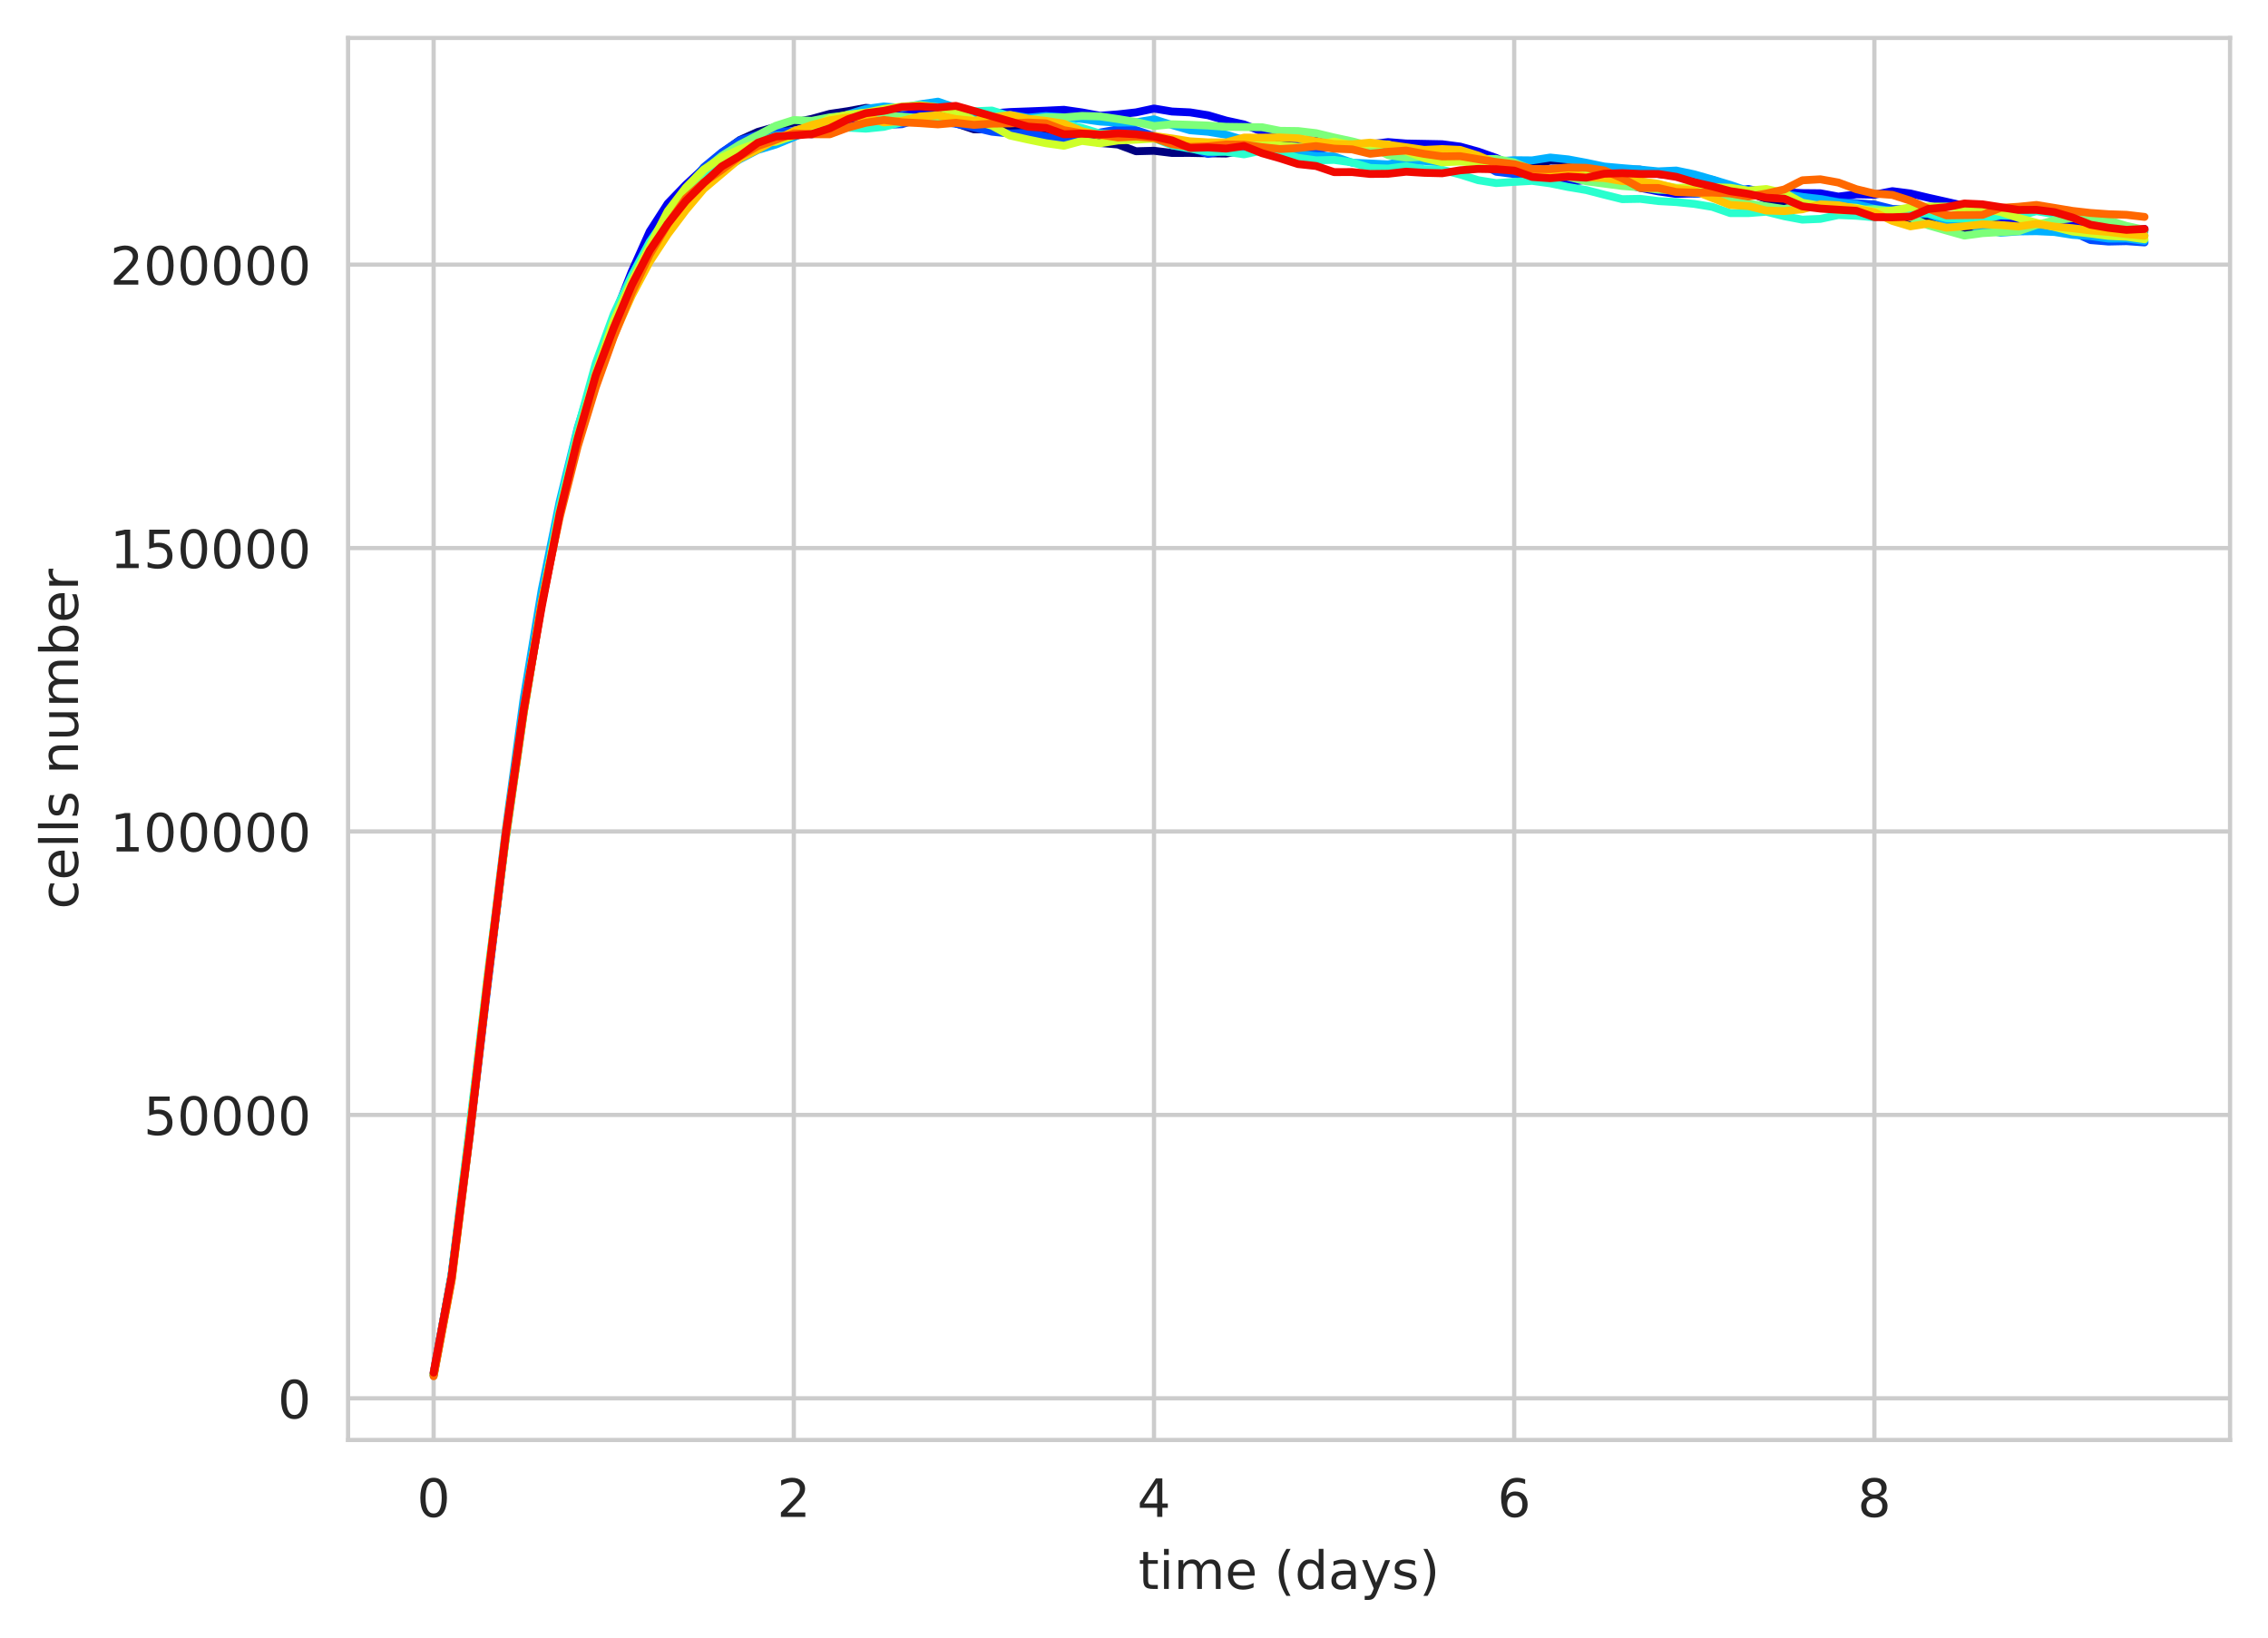 <?xml version="1.0" encoding="utf-8" standalone="no"?>
<!DOCTYPE svg PUBLIC "-//W3C//DTD SVG 1.1//EN"
  "http://www.w3.org/Graphics/SVG/1.1/DTD/svg11.dtd">
<!-- Created with matplotlib (https://matplotlib.org/) -->
<svg height="310.868pt" version="1.1" viewBox="0 0 430.373 310.868" width="430.373pt" xmlns="http://www.w3.org/2000/svg" xmlns:xlink="http://www.w3.org/1999/xlink">
 <defs>
  <style type="text/css">
*{stroke-linecap:butt;stroke-linejoin:round;white-space:pre;}
  </style>
 </defs>
 <g id="figure_1">
  <g id="patch_1">
   <path d="M 0 310.868 
L 430.373 310.868 
L 430.373 0 
L 0 0 
z
" style="fill:#ffffff;"/>
  </g>
  <g id="axes_1">
   <g id="patch_2">
    <path d="M 66.053 273.312 
L 423.173 273.312 
L 423.173 7.2 
L 66.053 7.2 
z
" style="fill:#ffffff;"/>
   </g>
   <g id="matplotlib.axis_1">
    <g id="xtick_1">
     <g id="line2d_1">
      <path clip-path="url(#p73c3d04730)" d="M 82.286 273.312 
L 82.286 7.2 
" style="fill:none;stroke:#cccccc;stroke-linecap:round;stroke-width:0.8;"/>
     </g>
     <g id="text_1">
      <!-- 0 -->
      <defs>
       <path d="M 31.781 66.406 
Q 24.172 66.406 20.328 58.906 
Q 16.5 51.422 16.5 36.375 
Q 16.5 21.391 20.328 13.891 
Q 24.172 6.391 31.781 6.391 
Q 39.453 6.391 43.281 13.891 
Q 47.125 21.391 47.125 36.375 
Q 47.125 51.422 43.281 58.906 
Q 39.453 66.406 31.781 66.406 
z
M 31.781 74.219 
Q 44.047 74.219 50.516 64.516 
Q 56.984 54.828 56.984 36.375 
Q 56.984 17.969 50.516 8.266 
Q 44.047 -1.422 31.781 -1.422 
Q 19.531 -1.422 13.062 8.266 
Q 6.594 17.969 6.594 36.375 
Q 6.594 54.828 13.062 64.516 
Q 19.531 74.219 31.781 74.219 
z
" id="DejaVuSans-48"/>
      </defs>
      <g style="fill:#262626;" transform="translate(79.105 287.91)scale(0.1 -0.1)">
       <use xlink:href="#DejaVuSans-48"/>
      </g>
     </g>
    </g>
    <g id="xtick_2">
     <g id="line2d_2">
      <path clip-path="url(#p73c3d04730)" d="M 150.634 273.312 
L 150.634 7.2 
" style="fill:none;stroke:#cccccc;stroke-linecap:round;stroke-width:0.8;"/>
     </g>
     <g id="text_2">
      <!-- 2 -->
      <defs>
       <path d="M 19.188 8.297 
L 53.609 8.297 
L 53.609 0 
L 7.328 0 
L 7.328 8.297 
Q 12.938 14.109 22.625 23.891 
Q 32.328 33.688 34.812 36.531 
Q 39.547 41.844 41.422 45.531 
Q 43.312 49.219 43.312 52.781 
Q 43.312 58.594 39.234 62.25 
Q 35.156 65.922 28.609 65.922 
Q 23.969 65.922 18.812 64.312 
Q 13.672 62.703 7.812 59.422 
L 7.812 69.391 
Q 13.766 71.781 18.938 73 
Q 24.125 74.219 28.422 74.219 
Q 39.75 74.219 46.484 68.547 
Q 53.219 62.891 53.219 53.422 
Q 53.219 48.922 51.531 44.891 
Q 49.859 40.875 45.406 35.406 
Q 44.188 33.984 37.641 27.219 
Q 31.109 20.453 19.188 8.297 
z
" id="DejaVuSans-50"/>
      </defs>
      <g style="fill:#262626;" transform="translate(147.453 287.91)scale(0.1 -0.1)">
       <use xlink:href="#DejaVuSans-50"/>
      </g>
     </g>
    </g>
    <g id="xtick_3">
     <g id="line2d_3">
      <path clip-path="url(#p73c3d04730)" d="M 218.983 273.312 
L 218.983 7.2 
" style="fill:none;stroke:#cccccc;stroke-linecap:round;stroke-width:0.8;"/>
     </g>
     <g id="text_3">
      <!-- 4 -->
      <defs>
       <path d="M 37.797 64.312 
L 12.891 25.391 
L 37.797 25.391 
z
M 35.203 72.906 
L 47.609 72.906 
L 47.609 25.391 
L 58.016 25.391 
L 58.016 17.188 
L 47.609 17.188 
L 47.609 0 
L 37.797 0 
L 37.797 17.188 
L 4.891 17.188 
L 4.891 26.703 
z
" id="DejaVuSans-52"/>
      </defs>
      <g style="fill:#262626;" transform="translate(215.801 287.91)scale(0.1 -0.1)">
       <use xlink:href="#DejaVuSans-52"/>
      </g>
     </g>
    </g>
    <g id="xtick_4">
     <g id="line2d_4">
      <path clip-path="url(#p73c3d04730)" d="M 287.331 273.312 
L 287.331 7.2 
" style="fill:none;stroke:#cccccc;stroke-linecap:round;stroke-width:0.8;"/>
     </g>
     <g id="text_4">
      <!-- 6 -->
      <defs>
       <path d="M 33.016 40.375 
Q 26.375 40.375 22.484 35.828 
Q 18.609 31.297 18.609 23.391 
Q 18.609 15.531 22.484 10.953 
Q 26.375 6.391 33.016 6.391 
Q 39.656 6.391 43.531 10.953 
Q 47.406 15.531 47.406 23.391 
Q 47.406 31.297 43.531 35.828 
Q 39.656 40.375 33.016 40.375 
z
M 52.594 71.297 
L 52.594 62.312 
Q 48.875 64.062 45.094 64.984 
Q 41.312 65.922 37.594 65.922 
Q 27.828 65.922 22.672 59.328 
Q 17.531 52.734 16.797 39.406 
Q 19.672 43.656 24.016 45.922 
Q 28.375 48.188 33.594 48.188 
Q 44.578 48.188 50.953 41.516 
Q 57.328 34.859 57.328 23.391 
Q 57.328 12.156 50.688 5.359 
Q 44.047 -1.422 33.016 -1.422 
Q 20.359 -1.422 13.672 8.266 
Q 6.984 17.969 6.984 36.375 
Q 6.984 53.656 15.188 63.938 
Q 23.391 74.219 37.203 74.219 
Q 40.922 74.219 44.703 73.484 
Q 48.484 72.75 52.594 71.297 
z
" id="DejaVuSans-54"/>
      </defs>
      <g style="fill:#262626;" transform="translate(284.15 287.91)scale(0.1 -0.1)">
       <use xlink:href="#DejaVuSans-54"/>
      </g>
     </g>
    </g>
    <g id="xtick_5">
     <g id="line2d_5">
      <path clip-path="url(#p73c3d04730)" d="M 355.679 273.312 
L 355.679 7.2 
" style="fill:none;stroke:#cccccc;stroke-linecap:round;stroke-width:0.8;"/>
     </g>
     <g id="text_5">
      <!-- 8 -->
      <defs>
       <path d="M 31.781 34.625 
Q 24.75 34.625 20.719 30.859 
Q 16.703 27.094 16.703 20.516 
Q 16.703 13.922 20.719 10.156 
Q 24.75 6.391 31.781 6.391 
Q 38.812 6.391 42.859 10.172 
Q 46.922 13.969 46.922 20.516 
Q 46.922 27.094 42.891 30.859 
Q 38.875 34.625 31.781 34.625 
z
M 21.922 38.812 
Q 15.578 40.375 12.031 44.719 
Q 8.5 49.078 8.5 55.328 
Q 8.5 64.062 14.719 69.141 
Q 20.953 74.219 31.781 74.219 
Q 42.672 74.219 48.875 69.141 
Q 55.078 64.062 55.078 55.328 
Q 55.078 49.078 51.531 44.719 
Q 48 40.375 41.703 38.812 
Q 48.828 37.156 52.797 32.312 
Q 56.781 27.484 56.781 20.516 
Q 56.781 9.906 50.312 4.234 
Q 43.844 -1.422 31.781 -1.422 
Q 19.734 -1.422 13.25 4.234 
Q 6.781 9.906 6.781 20.516 
Q 6.781 27.484 10.781 32.312 
Q 14.797 37.156 21.922 38.812 
z
M 18.312 54.391 
Q 18.312 48.734 21.844 45.562 
Q 25.391 42.391 31.781 42.391 
Q 38.141 42.391 41.719 45.562 
Q 45.312 48.734 45.312 54.391 
Q 45.312 60.062 41.719 63.234 
Q 38.141 66.406 31.781 66.406 
Q 25.391 66.406 21.844 63.234 
Q 18.312 60.062 18.312 54.391 
z
" id="DejaVuSans-56"/>
      </defs>
      <g style="fill:#262626;" transform="translate(352.498 287.91)scale(0.1 -0.1)">
       <use xlink:href="#DejaVuSans-56"/>
      </g>
     </g>
    </g>
    <g id="text_6">
     <!-- time (days) -->
     <defs>
      <path d="M 18.312 70.219 
L 18.312 54.688 
L 36.812 54.688 
L 36.812 47.703 
L 18.312 47.703 
L 18.312 18.016 
Q 18.312 11.328 20.141 9.422 
Q 21.969 7.516 27.594 7.516 
L 36.812 7.516 
L 36.812 0 
L 27.594 0 
Q 17.188 0 13.234 3.875 
Q 9.281 7.766 9.281 18.016 
L 9.281 47.703 
L 2.688 47.703 
L 2.688 54.688 
L 9.281 54.688 
L 9.281 70.219 
z
" id="DejaVuSans-116"/>
      <path d="M 9.422 54.688 
L 18.406 54.688 
L 18.406 0 
L 9.422 0 
z
M 9.422 75.984 
L 18.406 75.984 
L 18.406 64.594 
L 9.422 64.594 
z
" id="DejaVuSans-105"/>
      <path d="M 52 44.188 
Q 55.375 50.25 60.062 53.125 
Q 64.75 56 71.094 56 
Q 79.641 56 84.281 50.016 
Q 88.922 44.047 88.922 33.016 
L 88.922 0 
L 79.891 0 
L 79.891 32.719 
Q 79.891 40.578 77.094 44.375 
Q 74.312 48.188 68.609 48.188 
Q 61.625 48.188 57.562 43.547 
Q 53.516 38.922 53.516 30.906 
L 53.516 0 
L 44.484 0 
L 44.484 32.719 
Q 44.484 40.625 41.703 44.406 
Q 38.922 48.188 33.109 48.188 
Q 26.219 48.188 22.156 43.531 
Q 18.109 38.875 18.109 30.906 
L 18.109 0 
L 9.078 0 
L 9.078 54.688 
L 18.109 54.688 
L 18.109 46.188 
Q 21.188 51.219 25.484 53.609 
Q 29.781 56 35.688 56 
Q 41.656 56 45.828 52.969 
Q 50 49.953 52 44.188 
z
" id="DejaVuSans-109"/>
      <path d="M 56.203 29.594 
L 56.203 25.203 
L 14.891 25.203 
Q 15.484 15.922 20.484 11.062 
Q 25.484 6.203 34.422 6.203 
Q 39.594 6.203 44.453 7.469 
Q 49.312 8.734 54.109 11.281 
L 54.109 2.781 
Q 49.266 0.734 44.188 -0.344 
Q 39.109 -1.422 33.891 -1.422 
Q 20.797 -1.422 13.156 6.188 
Q 5.516 13.812 5.516 26.812 
Q 5.516 40.234 12.766 48.109 
Q 20.016 56 32.328 56 
Q 43.359 56 49.781 48.891 
Q 56.203 41.797 56.203 29.594 
z
M 47.219 32.234 
Q 47.125 39.594 43.094 43.984 
Q 39.062 48.391 32.422 48.391 
Q 24.906 48.391 20.391 44.141 
Q 15.875 39.891 15.188 32.172 
z
" id="DejaVuSans-101"/>
      <path id="DejaVuSans-32"/>
      <path d="M 31 75.875 
Q 24.469 64.656 21.281 53.656 
Q 18.109 42.672 18.109 31.391 
Q 18.109 20.125 21.312 9.062 
Q 24.516 -2 31 -13.188 
L 23.188 -13.188 
Q 15.875 -1.703 12.234 9.375 
Q 8.594 20.453 8.594 31.391 
Q 8.594 42.281 12.203 53.312 
Q 15.828 64.359 23.188 75.875 
z
" id="DejaVuSans-40"/>
      <path d="M 45.406 46.391 
L 45.406 75.984 
L 54.391 75.984 
L 54.391 0 
L 45.406 0 
L 45.406 8.203 
Q 42.578 3.328 38.25 0.953 
Q 33.938 -1.422 27.875 -1.422 
Q 17.969 -1.422 11.734 6.484 
Q 5.516 14.406 5.516 27.297 
Q 5.516 40.188 11.734 48.094 
Q 17.969 56 27.875 56 
Q 33.938 56 38.25 53.625 
Q 42.578 51.266 45.406 46.391 
z
M 14.797 27.297 
Q 14.797 17.391 18.875 11.75 
Q 22.953 6.109 30.078 6.109 
Q 37.203 6.109 41.297 11.75 
Q 45.406 17.391 45.406 27.297 
Q 45.406 37.203 41.297 42.844 
Q 37.203 48.484 30.078 48.484 
Q 22.953 48.484 18.875 42.844 
Q 14.797 37.203 14.797 27.297 
z
" id="DejaVuSans-100"/>
      <path d="M 34.281 27.484 
Q 23.391 27.484 19.188 25 
Q 14.984 22.516 14.984 16.5 
Q 14.984 11.719 18.141 8.906 
Q 21.297 6.109 26.703 6.109 
Q 34.188 6.109 38.703 11.406 
Q 43.219 16.703 43.219 25.484 
L 43.219 27.484 
z
M 52.203 31.203 
L 52.203 0 
L 43.219 0 
L 43.219 8.297 
Q 40.141 3.328 35.547 0.953 
Q 30.953 -1.422 24.312 -1.422 
Q 15.922 -1.422 10.953 3.297 
Q 6 8.016 6 15.922 
Q 6 25.141 12.172 29.828 
Q 18.359 34.516 30.609 34.516 
L 43.219 34.516 
L 43.219 35.406 
Q 43.219 41.609 39.141 45 
Q 35.062 48.391 27.688 48.391 
Q 23 48.391 18.547 47.266 
Q 14.109 46.141 10.016 43.891 
L 10.016 52.203 
Q 14.938 54.109 19.578 55.047 
Q 24.219 56 28.609 56 
Q 40.484 56 46.344 49.844 
Q 52.203 43.703 52.203 31.203 
z
" id="DejaVuSans-97"/>
      <path d="M 32.172 -5.078 
Q 28.375 -14.844 24.75 -17.812 
Q 21.141 -20.797 15.094 -20.797 
L 7.906 -20.797 
L 7.906 -13.281 
L 13.188 -13.281 
Q 16.891 -13.281 18.938 -11.516 
Q 21 -9.766 23.484 -3.219 
L 25.094 0.875 
L 2.984 54.688 
L 12.5 54.688 
L 29.594 11.922 
L 46.688 54.688 
L 56.203 54.688 
z
" id="DejaVuSans-121"/>
      <path d="M 44.281 53.078 
L 44.281 44.578 
Q 40.484 46.531 36.375 47.5 
Q 32.281 48.484 27.875 48.484 
Q 21.188 48.484 17.844 46.438 
Q 14.5 44.391 14.5 40.281 
Q 14.5 37.156 16.891 35.375 
Q 19.281 33.594 26.516 31.984 
L 29.594 31.297 
Q 39.156 29.25 43.188 25.516 
Q 47.219 21.781 47.219 15.094 
Q 47.219 7.469 41.188 3.016 
Q 35.156 -1.422 24.609 -1.422 
Q 20.219 -1.422 15.453 -0.562 
Q 10.688 0.297 5.422 2 
L 5.422 11.281 
Q 10.406 8.688 15.234 7.391 
Q 20.062 6.109 24.812 6.109 
Q 31.156 6.109 34.562 8.281 
Q 37.984 10.453 37.984 14.406 
Q 37.984 18.062 35.516 20.016 
Q 33.062 21.969 24.703 23.781 
L 21.578 24.516 
Q 13.234 26.266 9.516 29.906 
Q 5.812 33.547 5.812 39.891 
Q 5.812 47.609 11.281 51.797 
Q 16.75 56 26.812 56 
Q 31.781 56 36.172 55.266 
Q 40.578 54.547 44.281 53.078 
z
" id="DejaVuSans-115"/>
      <path d="M 8.016 75.875 
L 15.828 75.875 
Q 23.141 64.359 26.781 53.312 
Q 30.422 42.281 30.422 31.391 
Q 30.422 20.453 26.781 9.375 
Q 23.141 -1.703 15.828 -13.188 
L 8.016 -13.188 
Q 14.5 -2 17.703 9.062 
Q 20.906 20.125 20.906 31.391 
Q 20.906 42.672 17.703 53.656 
Q 14.5 64.656 8.016 75.875 
z
" id="DejaVuSans-41"/>
     </defs>
     <g style="fill:#262626;" transform="translate(216.024 301.589)scale(0.1 -0.1)">
      <use xlink:href="#DejaVuSans-116"/>
      <use x="39.209" xlink:href="#DejaVuSans-105"/>
      <use x="66.992" xlink:href="#DejaVuSans-109"/>
      <use x="164.404" xlink:href="#DejaVuSans-101"/>
      <use x="225.928" xlink:href="#DejaVuSans-32"/>
      <use x="257.715" xlink:href="#DejaVuSans-40"/>
      <use x="296.729" xlink:href="#DejaVuSans-100"/>
      <use x="360.205" xlink:href="#DejaVuSans-97"/>
      <use x="421.484" xlink:href="#DejaVuSans-121"/>
      <use x="480.664" xlink:href="#DejaVuSans-115"/>
      <use x="532.764" xlink:href="#DejaVuSans-41"/>
     </g>
    </g>
   </g>
   <g id="matplotlib.axis_2">
    <g id="ytick_1">
     <g id="line2d_6">
      <path clip-path="url(#p73c3d04730)" d="M 66.053 265.411 
L 423.173 265.411 
" style="fill:none;stroke:#cccccc;stroke-linecap:round;stroke-width:0.8;"/>
     </g>
     <g id="text_7">
      <!-- 0 -->
      <g style="fill:#262626;" transform="translate(52.691 269.21)scale(0.1 -0.1)">
       <use xlink:href="#DejaVuSans-48"/>
      </g>
     </g>
    </g>
    <g id="ytick_2">
     <g id="line2d_7">
      <path clip-path="url(#p73c3d04730)" d="M 66.053 211.615 
L 423.173 211.615 
" style="fill:none;stroke:#cccccc;stroke-linecap:round;stroke-width:0.8;"/>
     </g>
     <g id="text_8">
      <!-- 50000 -->
      <defs>
       <path d="M 10.797 72.906 
L 49.516 72.906 
L 49.516 64.594 
L 19.828 64.594 
L 19.828 46.734 
Q 21.969 47.469 24.109 47.828 
Q 26.266 48.188 28.422 48.188 
Q 40.625 48.188 47.75 41.5 
Q 54.891 34.812 54.891 23.391 
Q 54.891 11.625 47.562 5.094 
Q 40.234 -1.422 26.906 -1.422 
Q 22.312 -1.422 17.547 -0.641 
Q 12.797 0.141 7.719 1.703 
L 7.719 11.625 
Q 12.109 9.234 16.797 8.062 
Q 21.484 6.891 26.703 6.891 
Q 35.156 6.891 40.078 11.328 
Q 45.016 15.766 45.016 23.391 
Q 45.016 31 40.078 35.438 
Q 35.156 39.891 26.703 39.891 
Q 22.75 39.891 18.812 39.016 
Q 14.891 38.141 10.797 36.281 
z
" id="DejaVuSans-53"/>
      </defs>
      <g style="fill:#262626;" transform="translate(27.241 215.414)scale(0.1 -0.1)">
       <use xlink:href="#DejaVuSans-53"/>
       <use x="63.623" xlink:href="#DejaVuSans-48"/>
       <use x="127.246" xlink:href="#DejaVuSans-48"/>
       <use x="190.869" xlink:href="#DejaVuSans-48"/>
       <use x="254.492" xlink:href="#DejaVuSans-48"/>
      </g>
     </g>
    </g>
    <g id="ytick_3">
     <g id="line2d_8">
      <path clip-path="url(#p73c3d04730)" d="M 66.053 157.818 
L 423.173 157.818 
" style="fill:none;stroke:#cccccc;stroke-linecap:round;stroke-width:0.8;"/>
     </g>
     <g id="text_9">
      <!-- 100000 -->
      <defs>
       <path d="M 12.406 8.297 
L 28.516 8.297 
L 28.516 63.922 
L 10.984 60.406 
L 10.984 69.391 
L 28.422 72.906 
L 38.281 72.906 
L 38.281 8.297 
L 54.391 8.297 
L 54.391 0 
L 12.406 0 
z
" id="DejaVuSans-49"/>
      </defs>
      <g style="fill:#262626;" transform="translate(20.878 161.618)scale(0.1 -0.1)">
       <use xlink:href="#DejaVuSans-49"/>
       <use x="63.623" xlink:href="#DejaVuSans-48"/>
       <use x="127.246" xlink:href="#DejaVuSans-48"/>
       <use x="190.869" xlink:href="#DejaVuSans-48"/>
       <use x="254.492" xlink:href="#DejaVuSans-48"/>
       <use x="318.115" xlink:href="#DejaVuSans-48"/>
      </g>
     </g>
    </g>
    <g id="ytick_4">
     <g id="line2d_9">
      <path clip-path="url(#p73c3d04730)" d="M 66.053 104.022 
L 423.173 104.022 
" style="fill:none;stroke:#cccccc;stroke-linecap:round;stroke-width:0.8;"/>
     </g>
     <g id="text_10">
      <!-- 150000 -->
      <g style="fill:#262626;" transform="translate(20.878 107.821)scale(0.1 -0.1)">
       <use xlink:href="#DejaVuSans-49"/>
       <use x="63.623" xlink:href="#DejaVuSans-53"/>
       <use x="127.246" xlink:href="#DejaVuSans-48"/>
       <use x="190.869" xlink:href="#DejaVuSans-48"/>
       <use x="254.492" xlink:href="#DejaVuSans-48"/>
       <use x="318.115" xlink:href="#DejaVuSans-48"/>
      </g>
     </g>
    </g>
    <g id="ytick_5">
     <g id="line2d_10">
      <path clip-path="url(#p73c3d04730)" d="M 66.053 50.226 
L 423.173 50.226 
" style="fill:none;stroke:#cccccc;stroke-linecap:round;stroke-width:0.8;"/>
     </g>
     <g id="text_11">
      <!-- 200000 -->
      <g style="fill:#262626;" transform="translate(20.878 54.025)scale(0.1 -0.1)">
       <use xlink:href="#DejaVuSans-50"/>
       <use x="63.623" xlink:href="#DejaVuSans-48"/>
       <use x="127.246" xlink:href="#DejaVuSans-48"/>
       <use x="190.869" xlink:href="#DejaVuSans-48"/>
       <use x="254.492" xlink:href="#DejaVuSans-48"/>
       <use x="318.115" xlink:href="#DejaVuSans-48"/>
      </g>
     </g>
    </g>
    <g id="text_12">
     <!-- cells number -->
     <defs>
      <path d="M 48.781 52.594 
L 48.781 44.188 
Q 44.969 46.297 41.141 47.344 
Q 37.312 48.391 33.406 48.391 
Q 24.656 48.391 19.812 42.844 
Q 14.984 37.312 14.984 27.297 
Q 14.984 17.281 19.812 11.734 
Q 24.656 6.203 33.406 6.203 
Q 37.312 6.203 41.141 7.25 
Q 44.969 8.297 48.781 10.406 
L 48.781 2.094 
Q 45.016 0.344 40.984 -0.531 
Q 36.969 -1.422 32.422 -1.422 
Q 20.062 -1.422 12.781 6.344 
Q 5.516 14.109 5.516 27.297 
Q 5.516 40.672 12.859 48.328 
Q 20.219 56 33.016 56 
Q 37.156 56 41.109 55.141 
Q 45.062 54.297 48.781 52.594 
z
" id="DejaVuSans-99"/>
      <path d="M 9.422 75.984 
L 18.406 75.984 
L 18.406 0 
L 9.422 0 
z
" id="DejaVuSans-108"/>
      <path d="M 54.891 33.016 
L 54.891 0 
L 45.906 0 
L 45.906 32.719 
Q 45.906 40.484 42.875 44.328 
Q 39.844 48.188 33.797 48.188 
Q 26.516 48.188 22.312 43.547 
Q 18.109 38.922 18.109 30.906 
L 18.109 0 
L 9.078 0 
L 9.078 54.688 
L 18.109 54.688 
L 18.109 46.188 
Q 21.344 51.125 25.703 53.562 
Q 30.078 56 35.797 56 
Q 45.219 56 50.047 50.172 
Q 54.891 44.344 54.891 33.016 
z
" id="DejaVuSans-110"/>
      <path d="M 8.5 21.578 
L 8.5 54.688 
L 17.484 54.688 
L 17.484 21.922 
Q 17.484 14.156 20.5 10.266 
Q 23.531 6.391 29.594 6.391 
Q 36.859 6.391 41.078 11.031 
Q 45.312 15.672 45.312 23.688 
L 45.312 54.688 
L 54.297 54.688 
L 54.297 0 
L 45.312 0 
L 45.312 8.406 
Q 42.047 3.422 37.719 1 
Q 33.406 -1.422 27.688 -1.422 
Q 18.266 -1.422 13.375 4.438 
Q 8.5 10.297 8.5 21.578 
z
M 31.109 56 
z
" id="DejaVuSans-117"/>
      <path d="M 48.688 27.297 
Q 48.688 37.203 44.609 42.844 
Q 40.531 48.484 33.406 48.484 
Q 26.266 48.484 22.188 42.844 
Q 18.109 37.203 18.109 27.297 
Q 18.109 17.391 22.188 11.75 
Q 26.266 6.109 33.406 6.109 
Q 40.531 6.109 44.609 11.75 
Q 48.688 17.391 48.688 27.297 
z
M 18.109 46.391 
Q 20.953 51.266 25.266 53.625 
Q 29.594 56 35.594 56 
Q 45.562 56 51.781 48.094 
Q 58.016 40.188 58.016 27.297 
Q 58.016 14.406 51.781 6.484 
Q 45.562 -1.422 35.594 -1.422 
Q 29.594 -1.422 25.266 0.953 
Q 20.953 3.328 18.109 8.203 
L 18.109 0 
L 9.078 0 
L 9.078 75.984 
L 18.109 75.984 
z
" id="DejaVuSans-98"/>
      <path d="M 41.109 46.297 
Q 39.594 47.172 37.812 47.578 
Q 36.031 48 33.891 48 
Q 26.266 48 22.188 43.047 
Q 18.109 38.094 18.109 28.812 
L 18.109 0 
L 9.078 0 
L 9.078 54.688 
L 18.109 54.688 
L 18.109 46.188 
Q 20.953 51.172 25.484 53.578 
Q 30.031 56 36.531 56 
Q 37.453 56 38.578 55.875 
Q 39.703 55.766 41.062 55.516 
z
" id="DejaVuSans-114"/>
     </defs>
     <g style="fill:#262626;" transform="translate(14.798 172.568)rotate(-90)scale(0.1 -0.1)">
      <use xlink:href="#DejaVuSans-99"/>
      <use x="54.98" xlink:href="#DejaVuSans-101"/>
      <use x="116.504" xlink:href="#DejaVuSans-108"/>
      <use x="144.287" xlink:href="#DejaVuSans-108"/>
      <use x="172.07" xlink:href="#DejaVuSans-115"/>
      <use x="224.17" xlink:href="#DejaVuSans-32"/>
      <use x="255.957" xlink:href="#DejaVuSans-110"/>
      <use x="319.336" xlink:href="#DejaVuSans-117"/>
      <use x="382.715" xlink:href="#DejaVuSans-109"/>
      <use x="480.127" xlink:href="#DejaVuSans-98"/>
      <use x="543.604" xlink:href="#DejaVuSans-101"/>
      <use x="605.127" xlink:href="#DejaVuSans-114"/>
     </g>
    </g>
   </g>
   <g id="line2d_11">
    <path clip-path="url(#p73c3d04730)" d="M 82.286 260.932 
L 85.703 242.114 
L 89.121 215.277 
L 92.538 186.029 
L 95.956 158.677 
L 99.373 134.756 
L 102.79 114.55 
L 106.208 97.477 
L 109.625 82.417 
L 113.043 70.683 
L 116.46 61.467 
L 119.877 53.075 
L 123.295 45.695 
L 126.712 40.04 
L 130.13 35.742 
L 133.547 32.322 
L 136.965 29.036 
L 140.382 26.575 
L 143.799 25.04 
L 147.217 24.074 
L 150.634 23.265 
L 154.052 22.563 
L 157.469 21.614 
L 160.886 21.104 
L 164.304 20.474 
L 167.721 20.731 
L 171.139 21.133 
L 174.556 21.788 
L 177.974 22.183 
L 181.391 23.402 
L 184.808 24.549 
L 188.226 24.523 
L 191.643 24.767 
L 195.061 24.821 
L 198.478 24.968 
L 201.895 26.018 
L 205.313 26.313 
L 208.73 27.133 
L 212.148 27.429 
L 215.565 28.707 
L 218.983 28.618 
L 222.4 29.032 
L 225.817 29.023 
L 229.235 29.094 
L 232.652 29.144 
L 236.07 28.597 
L 239.487 27.478 
L 242.904 27.255 
L 246.322 27.407 
L 249.739 27.273 
L 253.157 27.787 
L 256.574 27.841 
L 259.991 27.351 
L 263.409 27.803 
L 266.826 28.612 
L 270.244 29.004 
L 273.661 29.43 
L 277.079 29.312 
L 280.496 29.667 
L 283.913 31.573 
L 287.331 31.517 
L 290.748 31.269 
L 294.166 30.491 
L 297.583 30.534 
L 301 31.726 
L 304.418 31.822 
L 307.835 32.203 
L 311.253 32.2 
L 314.67 33.028 
L 318.088 33.29 
L 321.505 33.725 
L 324.922 34.128 
L 328.34 35.362 
L 331.757 36.491 
L 335.175 37.793 
L 338.592 38.431 
L 342.009 38.156 
L 345.427 38.396 
L 348.844 38.566 
L 352.262 38.681 
L 355.679 39.485 
L 359.097 41.156 
L 362.514 42.048 
L 365.931 42.066 
L 369.349 42.293 
L 372.766 43.454 
L 376.184 43.073 
L 379.601 42.103 
L 383.018 41.992 
L 386.436 42.491 
L 389.853 42.874 
L 393.271 43.463 
L 396.688 43.428 
L 400.106 43.926 
L 403.523 44.094 
L 406.94 43.76 
" style="fill:none;stroke:#000080;stroke-linecap:round;stroke-width:1.5;"/>
   </g>
   <g id="line2d_12">
    <path clip-path="url(#p73c3d04730)" d="M 82.286 260.681 
L 85.703 242.062 
L 89.121 214.752 
L 92.538 185.964 
L 95.956 159.058 
L 99.373 134.99 
L 102.79 114.236 
L 106.208 97.192 
L 109.625 82.352 
L 113.043 69.701 
L 116.46 60.271 
L 119.877 51.557 
L 123.295 43.931 
L 126.712 38.629 
L 130.13 35.091 
L 133.547 31.918 
L 136.965 29.947 
L 140.382 29.501 
L 143.799 27.911 
L 147.217 26.027 
L 150.634 25.123 
L 154.052 25.486 
L 157.469 24.845 
L 160.886 23.521 
L 164.304 23.088 
L 167.721 22.121 
L 171.139 21.137 
L 174.556 20.591 
L 177.974 21.277 
L 181.391 21.291 
L 184.808 21.424 
L 188.226 21.536 
L 191.643 21.269 
L 195.061 21.144 
L 198.478 21.007 
L 201.895 20.843 
L 205.313 21.336 
L 208.73 21.966 
L 212.148 21.708 
L 215.565 21.33 
L 218.983 20.6 
L 222.4 21.168 
L 225.817 21.328 
L 229.235 21.874 
L 232.652 22.879 
L 236.07 23.624 
L 239.487 24.964 
L 242.904 25.523 
L 246.322 26.583 
L 249.739 26.697 
L 253.157 27.454 
L 256.574 27.973 
L 259.991 27.372 
L 263.409 26.971 
L 266.826 27.24 
L 270.244 27.306 
L 273.661 27.375 
L 277.079 27.826 
L 280.496 28.773 
L 283.913 29.976 
L 287.331 31.577 
L 290.748 32.876 
L 294.166 34.106 
L 297.583 34.635 
L 301 34.106 
L 304.418 34.275 
L 307.835 34.828 
L 311.253 35.66 
L 314.67 36.324 
L 318.088 36.811 
L 321.505 36.714 
L 324.922 36.141 
L 328.34 36.567 
L 331.757 36.071 
L 335.175 36.295 
L 338.592 36.49 
L 342.009 36.653 
L 345.427 36.685 
L 348.844 37.317 
L 352.262 36.892 
L 355.679 36.954 
L 359.097 36.284 
L 362.514 36.725 
L 365.931 37.537 
L 369.349 38.298 
L 372.766 39.091 
L 376.184 39.573 
L 379.601 41.325 
L 383.018 42.366 
L 386.436 42.707 
L 389.853 42.891 
L 393.271 42.837 
L 396.688 43.775 
L 400.106 44.237 
L 403.523 43.626 
L 406.94 43.455 
" style="fill:none;stroke:#0000f1;stroke-linecap:round;stroke-width:1.5;"/>
   </g>
   <g id="line2d_13">
    <path clip-path="url(#p73c3d04730)" d="M 82.286 260.889 
L 85.703 242.543 
L 89.121 215.659 
L 92.538 186.874 
L 95.956 158.778 
L 99.373 134.082 
L 102.79 113.674 
L 106.208 96.684 
L 109.625 82.924 
L 113.043 71.865 
L 116.46 62.046 
L 119.877 53.902 
L 123.295 46.7 
L 126.712 41.186 
L 130.13 35.98 
L 133.547 31.741 
L 136.965 28.922 
L 140.382 26.632 
L 143.799 25.614 
L 147.217 25.045 
L 150.634 24.885 
L 154.052 24.154 
L 157.469 23.586 
L 160.886 23.819 
L 164.304 24.363 
L 167.721 23.695 
L 171.139 23.579 
L 174.556 22.512 
L 177.974 22.962 
L 181.391 23.493 
L 184.808 24.19 
L 188.226 24.997 
L 191.643 25.344 
L 195.061 25.209 
L 198.478 25.917 
L 201.895 26.452 
L 205.313 25.965 
L 208.73 25.162 
L 212.148 24.544 
L 215.565 24.693 
L 218.983 25.845 
L 222.4 27.018 
L 225.817 27.97 
L 229.235 29.224 
L 232.652 28.52 
L 236.07 28.763 
L 239.487 28.361 
L 242.904 28.663 
L 246.322 28.366 
L 249.739 28.421 
L 253.157 27.8 
L 256.574 27.251 
L 259.991 27.462 
L 263.409 27.907 
L 266.826 28.106 
L 270.244 28.62 
L 273.661 29.515 
L 277.079 30.11 
L 280.496 30.733 
L 283.913 32.604 
L 287.331 33.035 
L 290.748 32.924 
L 294.166 33.137 
L 297.583 32.904 
L 301 32.983 
L 304.418 33.876 
L 307.835 34.901 
L 311.253 35.28 
L 314.67 35.42 
L 318.088 36.208 
L 321.505 36.755 
L 324.922 36.732 
L 328.34 36.453 
L 331.757 35.852 
L 335.175 36.729 
L 338.592 37.368 
L 342.009 37.537 
L 345.427 37.75 
L 348.844 38.329 
L 352.262 38.56 
L 355.679 38.806 
L 359.097 39.659 
L 362.514 39.773 
L 365.931 40.36 
L 369.349 40.849 
L 372.766 41.954 
L 376.184 42.878 
L 379.601 43.191 
L 383.018 43.462 
L 386.436 43.035 
L 389.853 43.228 
L 393.271 43.999 
L 396.688 45.565 
L 400.106 45.848 
L 403.523 45.775 
L 406.94 46.014 
" style="fill:none;stroke:#004cff;stroke-linecap:round;stroke-width:1.5;"/>
   </g>
   <g id="line2d_14">
    <path clip-path="url(#p73c3d04730)" d="M 82.286 261.103 
L 85.703 242.607 
L 89.121 215.086 
L 92.538 185.797 
L 95.956 157.684 
L 99.373 132.581 
L 102.79 111.995 
L 106.208 95.194 
L 109.625 81.202 
L 113.043 70.225 
L 116.46 61.59 
L 119.877 53.826 
L 123.295 47.282 
L 126.712 42.519 
L 130.13 38.752 
L 133.547 34.871 
L 136.965 32.386 
L 140.382 30.231 
L 143.799 28.461 
L 147.217 27.434 
L 150.634 26.03 
L 154.052 24.567 
L 157.469 23.33 
L 160.886 21.716 
L 164.304 20.667 
L 167.721 20.208 
L 171.139 20.481 
L 174.556 19.8 
L 177.974 19.296 
L 181.391 20.468 
L 184.808 21.559 
L 188.226 22.507 
L 191.643 21.815 
L 195.061 22.337 
L 198.478 22.026 
L 201.895 22.261 
L 205.313 22.581 
L 208.73 23.062 
L 212.148 23.276 
L 215.565 23.225 
L 218.983 22.653 
L 222.4 23.726 
L 225.817 24.722 
L 229.235 25.003 
L 232.652 25.565 
L 236.07 26.579 
L 239.487 26.774 
L 242.904 28.122 
L 246.322 29.23 
L 249.739 29.615 
L 253.157 29.689 
L 256.574 30.877 
L 259.991 31.034 
L 263.409 31.207 
L 266.826 30.5 
L 270.244 30.549 
L 273.661 30.834 
L 277.079 30.196 
L 280.496 30.079 
L 283.913 30.635 
L 287.331 30.408 
L 290.748 30.44 
L 294.166 29.901 
L 297.583 30.254 
L 301 30.891 
L 304.418 31.608 
L 307.835 31.917 
L 311.253 32.192 
L 314.67 32.528 
L 318.088 32.371 
L 321.505 33.089 
L 324.922 34.07 
L 328.34 35.098 
L 331.757 36.269 
L 335.175 37.136 
L 338.592 36.841 
L 342.009 37.373 
L 345.427 37.792 
L 348.844 38.432 
L 352.262 38.778 
L 355.679 39.644 
L 359.097 39.971 
L 362.514 40.572 
L 365.931 40.631 
L 369.349 41.899 
L 372.766 42.347 
L 376.184 43.461 
L 379.601 44.173 
L 383.018 43.925 
L 386.436 43.881 
L 389.853 44.036 
L 393.271 44.573 
L 396.688 44.806 
L 400.106 45.289 
L 403.523 45.262 
L 406.94 45.71 
" style="fill:none;stroke:#00b0ff;stroke-linecap:round;stroke-width:1.5;"/>
   </g>
   <g id="line2d_15">
    <path clip-path="url(#p73c3d04730)" d="M 82.286 260.833 
L 85.703 241.829 
L 89.121 213.971 
L 92.538 185.173 
L 95.956 158.719 
L 99.373 135.203 
L 102.79 114.367 
L 106.208 96.171 
L 109.625 81.449 
L 113.043 68.967 
L 116.46 59.614 
L 119.877 52.332 
L 123.295 45.911 
L 126.712 40.931 
L 130.13 36.233 
L 133.547 33.359 
L 136.965 30.6 
L 140.382 28.45 
L 143.799 27.076 
L 147.217 25.785 
L 150.634 25.683 
L 154.052 24.807 
L 157.469 24.289 
L 160.886 24.224 
L 164.304 24.423 
L 167.721 24.077 
L 171.139 23.208 
L 174.556 22.464 
L 177.974 22.812 
L 181.391 22.294 
L 184.808 21.122 
L 188.226 20.98 
L 191.643 22.063 
L 195.061 23.167 
L 198.478 23.281 
L 201.895 23.481 
L 205.313 24.286 
L 208.73 25.348 
L 212.148 25.434 
L 215.565 25.555 
L 218.983 26.236 
L 222.4 27.586 
L 225.817 28.199 
L 229.235 28.814 
L 232.652 28.816 
L 236.07 29.295 
L 239.487 28.578 
L 242.904 28.937 
L 246.322 29.964 
L 249.739 30.435 
L 253.157 30.35 
L 256.574 30.825 
L 259.991 31.873 
L 263.409 31.997 
L 266.826 31.541 
L 270.244 32.122 
L 273.661 32.226 
L 277.079 33.124 
L 280.496 34.205 
L 283.913 34.752 
L 287.331 34.524 
L 290.748 34.33 
L 294.166 34.796 
L 297.583 35.498 
L 301 36.071 
L 304.418 36.954 
L 307.835 37.803 
L 311.253 37.745 
L 314.67 38.165 
L 318.088 38.357 
L 321.505 38.704 
L 324.922 39.264 
L 328.34 40.449 
L 331.757 40.453 
L 335.175 40.19 
L 338.592 41.045 
L 342.009 41.69 
L 345.427 41.546 
L 348.844 40.816 
L 352.262 40.955 
L 355.679 41.24 
L 359.097 40.521 
L 362.514 40.115 
L 365.931 40.492 
L 369.349 41.392 
L 372.766 41.49 
L 376.184 41.591 
L 379.601 40.891 
L 383.018 41.007 
L 386.436 40.076 
L 389.853 40.657 
L 393.271 41.278 
L 396.688 41.665 
L 400.106 42.449 
L 403.523 43.117 
L 406.94 44.696 
" style="fill:none;stroke:#29ffce;stroke-linecap:round;stroke-width:1.5;"/>
   </g>
   <g id="line2d_16">
    <path clip-path="url(#p73c3d04730)" d="M 82.286 260.837 
L 85.703 242.62 
L 89.121 215.172 
L 92.538 185.858 
L 95.956 159.403 
L 99.373 135.368 
L 102.79 114.5 
L 106.208 97.517 
L 109.625 83.438 
L 113.043 72.129 
L 116.46 62.071 
L 119.877 54.001 
L 123.295 47.586 
L 126.712 41.7 
L 130.13 36.511 
L 133.547 32.359 
L 136.965 29.587 
L 140.382 27.434 
L 143.799 25.673 
L 147.217 23.871 
L 150.634 22.78 
L 154.052 22.937 
L 157.469 22.273 
L 160.886 21.898 
L 164.304 21.342 
L 167.721 21.986 
L 171.139 22.141 
L 174.556 22.393 
L 177.974 22.478 
L 181.391 22.385 
L 184.808 23.109 
L 188.226 23.055 
L 191.643 22.936 
L 195.061 22.675 
L 198.478 22.259 
L 201.895 22.286 
L 205.313 22.002 
L 208.73 22.093 
L 212.148 22.596 
L 215.565 23.146 
L 218.983 23.927 
L 222.4 23.586 
L 225.817 23.686 
L 229.235 23.829 
L 232.652 24.068 
L 236.07 24.116 
L 239.487 24.15 
L 242.904 24.832 
L 246.322 24.875 
L 249.739 25.276 
L 253.157 26.097 
L 256.574 26.831 
L 259.991 27.751 
L 263.409 29.437 
L 266.826 29.924 
L 270.244 29.753 
L 273.661 29.839 
L 277.079 30.402 
L 280.496 30.184 
L 283.913 30.169 
L 287.331 30.835 
L 290.748 32.232 
L 294.166 32.775 
L 297.583 33.576 
L 301 34.408 
L 304.418 34.855 
L 307.835 35.303 
L 311.253 35.564 
L 314.67 35.999 
L 318.088 36.139 
L 321.505 36.507 
L 324.922 36.82 
L 328.34 37.73 
L 331.757 38.64 
L 335.175 39.172 
L 338.592 39.687 
L 342.009 38.85 
L 345.427 39.034 
L 348.844 39.968 
L 352.262 39.84 
L 355.679 39.701 
L 359.097 40.179 
L 362.514 41.251 
L 365.931 42.771 
L 369.349 43.755 
L 372.766 44.718 
L 376.184 44.254 
L 379.601 44.055 
L 383.018 43.885 
L 386.436 42.698 
L 389.853 41.817 
L 393.271 41.385 
L 396.688 41.803 
L 400.106 41.825 
L 403.523 42.886 
L 406.94 43.631 
" style="fill:none;stroke:#7dff7a;stroke-linecap:round;stroke-width:1.5;"/>
   </g>
   <g id="line2d_17">
    <path clip-path="url(#p73c3d04730)" d="M 82.286 260.992 
L 85.703 242.874 
L 89.121 215.409 
L 92.538 185.679 
L 95.956 158.701 
L 99.373 134.915 
L 102.79 114.456 
L 106.208 97.295 
L 109.625 82.9 
L 113.043 70.851 
L 116.46 60.91 
L 119.877 53.399 
L 123.295 46.733 
L 126.712 40.082 
L 130.13 35.625 
L 133.547 32.172 
L 136.965 29.906 
L 140.382 28.333 
L 143.799 27.133 
L 147.217 26.906 
L 150.634 25.734 
L 154.052 24.356 
L 157.469 22.49 
L 160.886 21.78 
L 164.304 21.381 
L 167.721 20.68 
L 171.139 20.231 
L 174.556 19.974 
L 177.974 20.361 
L 181.391 21.231 
L 184.808 22.865 
L 188.226 23.856 
L 191.643 25.723 
L 195.061 26.482 
L 198.478 27.185 
L 201.895 27.667 
L 205.313 26.745 
L 208.73 27.193 
L 212.148 26.657 
L 215.565 26.515 
L 218.983 26.306 
L 222.4 26.904 
L 225.817 27.62 
L 229.235 27.859 
L 232.652 27.665 
L 236.07 27.412 
L 239.487 27.568 
L 242.904 27.604 
L 246.322 27.886 
L 249.739 27.538 
L 253.157 26.871 
L 256.574 27.58 
L 259.991 27.39 
L 263.409 27.411 
L 266.826 28.704 
L 270.244 29.997 
L 273.661 30.809 
L 277.079 30.655 
L 280.496 30.921 
L 283.913 31.664 
L 287.331 31.862 
L 290.748 32.461 
L 294.166 32.721 
L 297.583 32.73 
L 301 32.981 
L 304.418 32.874 
L 307.835 33.896 
L 311.253 34.412 
L 314.67 35.039 
L 318.088 35.648 
L 321.505 35.564 
L 324.922 35.517 
L 328.34 35.646 
L 331.757 36.184 
L 335.175 35.875 
L 338.592 36.649 
L 342.009 38.477 
L 345.427 39.067 
L 348.844 39.185 
L 352.262 39.436 
L 355.679 40.201 
L 359.097 39.963 
L 362.514 39.363 
L 365.931 39.211 
L 369.349 39.207 
L 372.766 39.445 
L 376.184 39.577 
L 379.601 40.228 
L 383.018 41.361 
L 386.436 42.293 
L 389.853 43.085 
L 393.271 43.937 
L 396.688 44.327 
L 400.106 44.776 
L 403.523 44.928 
L 406.94 45.412 
" style="fill:none;stroke:#ceff29;stroke-linecap:round;stroke-width:1.5;"/>
   </g>
   <g id="line2d_18">
    <path clip-path="url(#p73c3d04730)" d="M 82.286 260.904 
L 85.703 242.557 
L 89.121 215.103 
L 92.538 186.082 
L 95.956 158.196 
L 99.373 134.788 
L 102.79 114.676 
L 106.208 97.541 
L 109.625 83.712 
L 113.043 72.863 
L 116.46 63.754 
L 119.877 56.11 
L 123.295 49.664 
L 126.712 44.45 
L 130.13 39.902 
L 133.547 35.852 
L 136.965 32.968 
L 140.382 30.089 
L 143.799 28.381 
L 147.217 26.524 
L 150.634 24.904 
L 154.052 23.725 
L 157.469 22.836 
L 160.886 22.282 
L 164.304 22.249 
L 167.721 23.24 
L 171.139 22.94 
L 174.556 22.107 
L 177.974 21.881 
L 181.391 22.59 
L 184.808 22.947 
L 188.226 22.286 
L 191.643 21.808 
L 195.061 22.539 
L 198.478 22.952 
L 201.895 23.479 
L 205.313 24.895 
L 208.73 25.676 
L 212.148 25.976 
L 215.565 25.899 
L 218.983 25.804 
L 222.4 26.279 
L 225.817 26.826 
L 229.235 27.021 
L 232.652 27.041 
L 236.07 26.116 
L 239.487 26.123 
L 242.904 26.092 
L 246.322 26.253 
L 249.739 26.827 
L 253.157 27.33 
L 256.574 27.384 
L 259.991 27.077 
L 263.409 27.476 
L 266.826 27.954 
L 270.244 28.451 
L 273.661 28.294 
L 277.079 28.455 
L 280.496 29.531 
L 283.913 31.01 
L 287.331 32.229 
L 290.748 32.66 
L 294.166 32.741 
L 297.583 32.839 
L 301 33.662 
L 304.418 33.794 
L 307.835 34.362 
L 311.253 34.459 
L 314.67 34.886 
L 318.088 35.82 
L 321.505 36.21 
L 324.922 37.568 
L 328.34 38.906 
L 331.757 39.108 
L 335.175 39.963 
L 338.592 40.06 
L 342.009 39.725 
L 345.427 38.789 
L 348.844 38.95 
L 352.262 39.644 
L 355.679 40.292 
L 359.097 41.932 
L 362.514 42.957 
L 365.931 42.435 
L 369.349 43.22 
L 372.766 42.947 
L 376.184 42.572 
L 379.601 42.711 
L 383.018 42.984 
L 386.436 42.485 
L 389.853 43.017 
L 393.271 43.318 
L 396.688 43.737 
L 400.106 44.021 
L 403.523 44.437 
L 406.94 44.742 
" style="fill:none;stroke:#ffc400;stroke-linecap:round;stroke-width:1.5;"/>
   </g>
   <g id="line2d_19">
    <path clip-path="url(#p73c3d04730)" d="M 82.286 261.216 
L 85.703 243.05 
L 89.121 215.646 
L 92.538 186.242 
L 95.956 158.953 
L 99.373 135.249 
L 102.79 114.428 
L 106.208 98.179 
L 109.625 84.733 
L 113.043 73.51 
L 116.46 63.958 
L 119.877 55.533 
L 123.295 48.29 
L 126.712 42.535 
L 130.13 37.663 
L 133.547 34.611 
L 136.965 32.236 
L 140.382 29.669 
L 143.799 27.719 
L 147.217 26.527 
L 150.634 25.321 
L 154.052 25.475 
L 157.469 25.487 
L 160.886 24.216 
L 164.304 23.297 
L 167.721 22.767 
L 171.139 23.203 
L 174.556 23.369 
L 177.974 23.605 
L 181.391 23.306 
L 184.808 23.701 
L 188.226 23.465 
L 191.643 23.417 
L 195.061 23.263 
L 198.478 23.41 
L 201.895 24.708 
L 205.313 25.305 
L 208.73 25.527 
L 212.148 26.104 
L 215.565 25.923 
L 218.983 26.186 
L 222.4 27.365 
L 225.817 27.894 
L 229.235 27.774 
L 232.652 27.421 
L 236.07 27.459 
L 239.487 27.932 
L 242.904 28.291 
L 246.322 28.101 
L 249.739 27.732 
L 253.157 28.214 
L 256.574 28.35 
L 259.991 29.184 
L 263.409 28.816 
L 266.826 28.574 
L 270.244 29.21 
L 273.661 29.693 
L 277.079 29.643 
L 280.496 30.218 
L 283.913 30.758 
L 287.331 31.166 
L 290.748 32.075 
L 294.166 32.098 
L 297.583 31.777 
L 301 31.85 
L 304.418 32.348 
L 307.835 33.833 
L 311.253 35.683 
L 314.67 35.68 
L 318.088 36.453 
L 321.505 36.568 
L 324.922 36.541 
L 328.34 36.722 
L 331.757 37.308 
L 335.175 36.738 
L 338.592 35.962 
L 342.009 34.222 
L 345.427 34.031 
L 348.844 34.647 
L 352.262 35.914 
L 355.679 36.743 
L 359.097 36.993 
L 362.514 38.091 
L 365.931 39.604 
L 369.349 40.883 
L 372.766 40.834 
L 376.184 40.794 
L 379.601 39.463 
L 383.018 39.248 
L 386.436 38.905 
L 389.853 39.465 
L 393.271 40.034 
L 396.688 40.422 
L 400.106 40.661 
L 403.523 40.776 
L 406.94 41.171 
" style="fill:none;stroke:#ff6800;stroke-linecap:round;stroke-width:1.5;"/>
   </g>
   <g id="line2d_20">
    <path clip-path="url(#p73c3d04730)" d="M 82.286 260.521 
L 85.703 242.193 
L 89.121 215.391 
L 92.538 186.265 
L 95.956 158.388 
L 99.373 134.587 
L 102.79 115.183 
L 106.208 97.46 
L 109.625 83.202 
L 113.043 71.246 
L 116.46 62.209 
L 119.877 54.11 
L 123.295 47.525 
L 126.712 42.46 
L 130.13 38.168 
L 133.547 34.738 
L 136.965 31.591 
L 140.382 29.595 
L 143.799 27.096 
L 147.217 25.9 
L 150.634 25.723 
L 154.052 25.446 
L 157.469 24.341 
L 160.886 22.651 
L 164.304 21.488 
L 167.721 21.039 
L 171.139 20.317 
L 174.556 20.184 
L 177.974 20.398 
L 181.391 20.096 
L 184.808 21.065 
L 188.226 22.051 
L 191.643 23.04 
L 195.061 24.041 
L 198.478 24.28 
L 201.895 25.489 
L 205.313 25.363 
L 208.73 25.549 
L 212.148 25.306 
L 215.565 25.483 
L 218.983 25.917 
L 222.4 26.651 
L 225.817 28.083 
L 229.235 27.985 
L 232.652 28.2 
L 236.07 27.711 
L 239.487 29.072 
L 242.904 30.045 
L 246.322 31.14 
L 249.739 31.506 
L 253.157 32.668 
L 256.574 32.658 
L 259.991 33.018 
L 263.409 32.977 
L 266.826 32.589 
L 270.244 32.801 
L 273.661 32.885 
L 277.079 32.319 
L 280.496 32.056 
L 283.913 32.118 
L 287.331 32.388 
L 290.748 33.588 
L 294.166 33.826 
L 297.583 33.517 
L 301 33.727 
L 304.418 32.976 
L 307.835 32.865 
L 311.253 33.019 
L 314.67 33.03 
L 318.088 33.567 
L 321.505 34.597 
L 324.922 35.377 
L 328.34 36.285 
L 331.757 36.796 
L 335.175 37.534 
L 338.592 37.72 
L 342.009 39.16 
L 345.427 39.592 
L 348.844 39.811 
L 352.262 40.014 
L 355.679 41.219 
L 359.097 41.243 
L 362.514 41.128 
L 365.931 39.66 
L 369.349 39.336 
L 372.766 38.63 
L 376.184 38.784 
L 379.601 39.316 
L 383.018 39.848 
L 386.436 39.83 
L 389.853 40.268 
L 393.271 41.289 
L 396.688 42.651 
L 400.106 43.236 
L 403.523 43.629 
L 406.94 43.455 
" style="fill:none;stroke:#f10800;stroke-linecap:round;stroke-width:1.5;"/>
   </g>
   <g id="patch_3">
    <path d="M 66.053 273.312 
L 66.053 7.2 
" style="fill:none;stroke:#cccccc;stroke-linecap:square;stroke-linejoin:miter;stroke-width:0.8;"/>
   </g>
   <g id="patch_4">
    <path d="M 423.173 273.312 
L 423.173 7.2 
" style="fill:none;stroke:#cccccc;stroke-linecap:square;stroke-linejoin:miter;stroke-width:0.8;"/>
   </g>
   <g id="patch_5">
    <path d="M 66.053 273.312 
L 423.173 273.312 
" style="fill:none;stroke:#cccccc;stroke-linecap:square;stroke-linejoin:miter;stroke-width:0.8;"/>
   </g>
   <g id="patch_6">
    <path d="M 66.053 7.2 
L 423.173 7.2 
" style="fill:none;stroke:#cccccc;stroke-linecap:square;stroke-linejoin:miter;stroke-width:0.8;"/>
   </g>
  </g>
 </g>
 <defs>
  <clipPath id="p73c3d04730">
   <rect height="266.112" width="357.12" x="66.053" y="7.2"/>
  </clipPath>
 </defs>
</svg>
